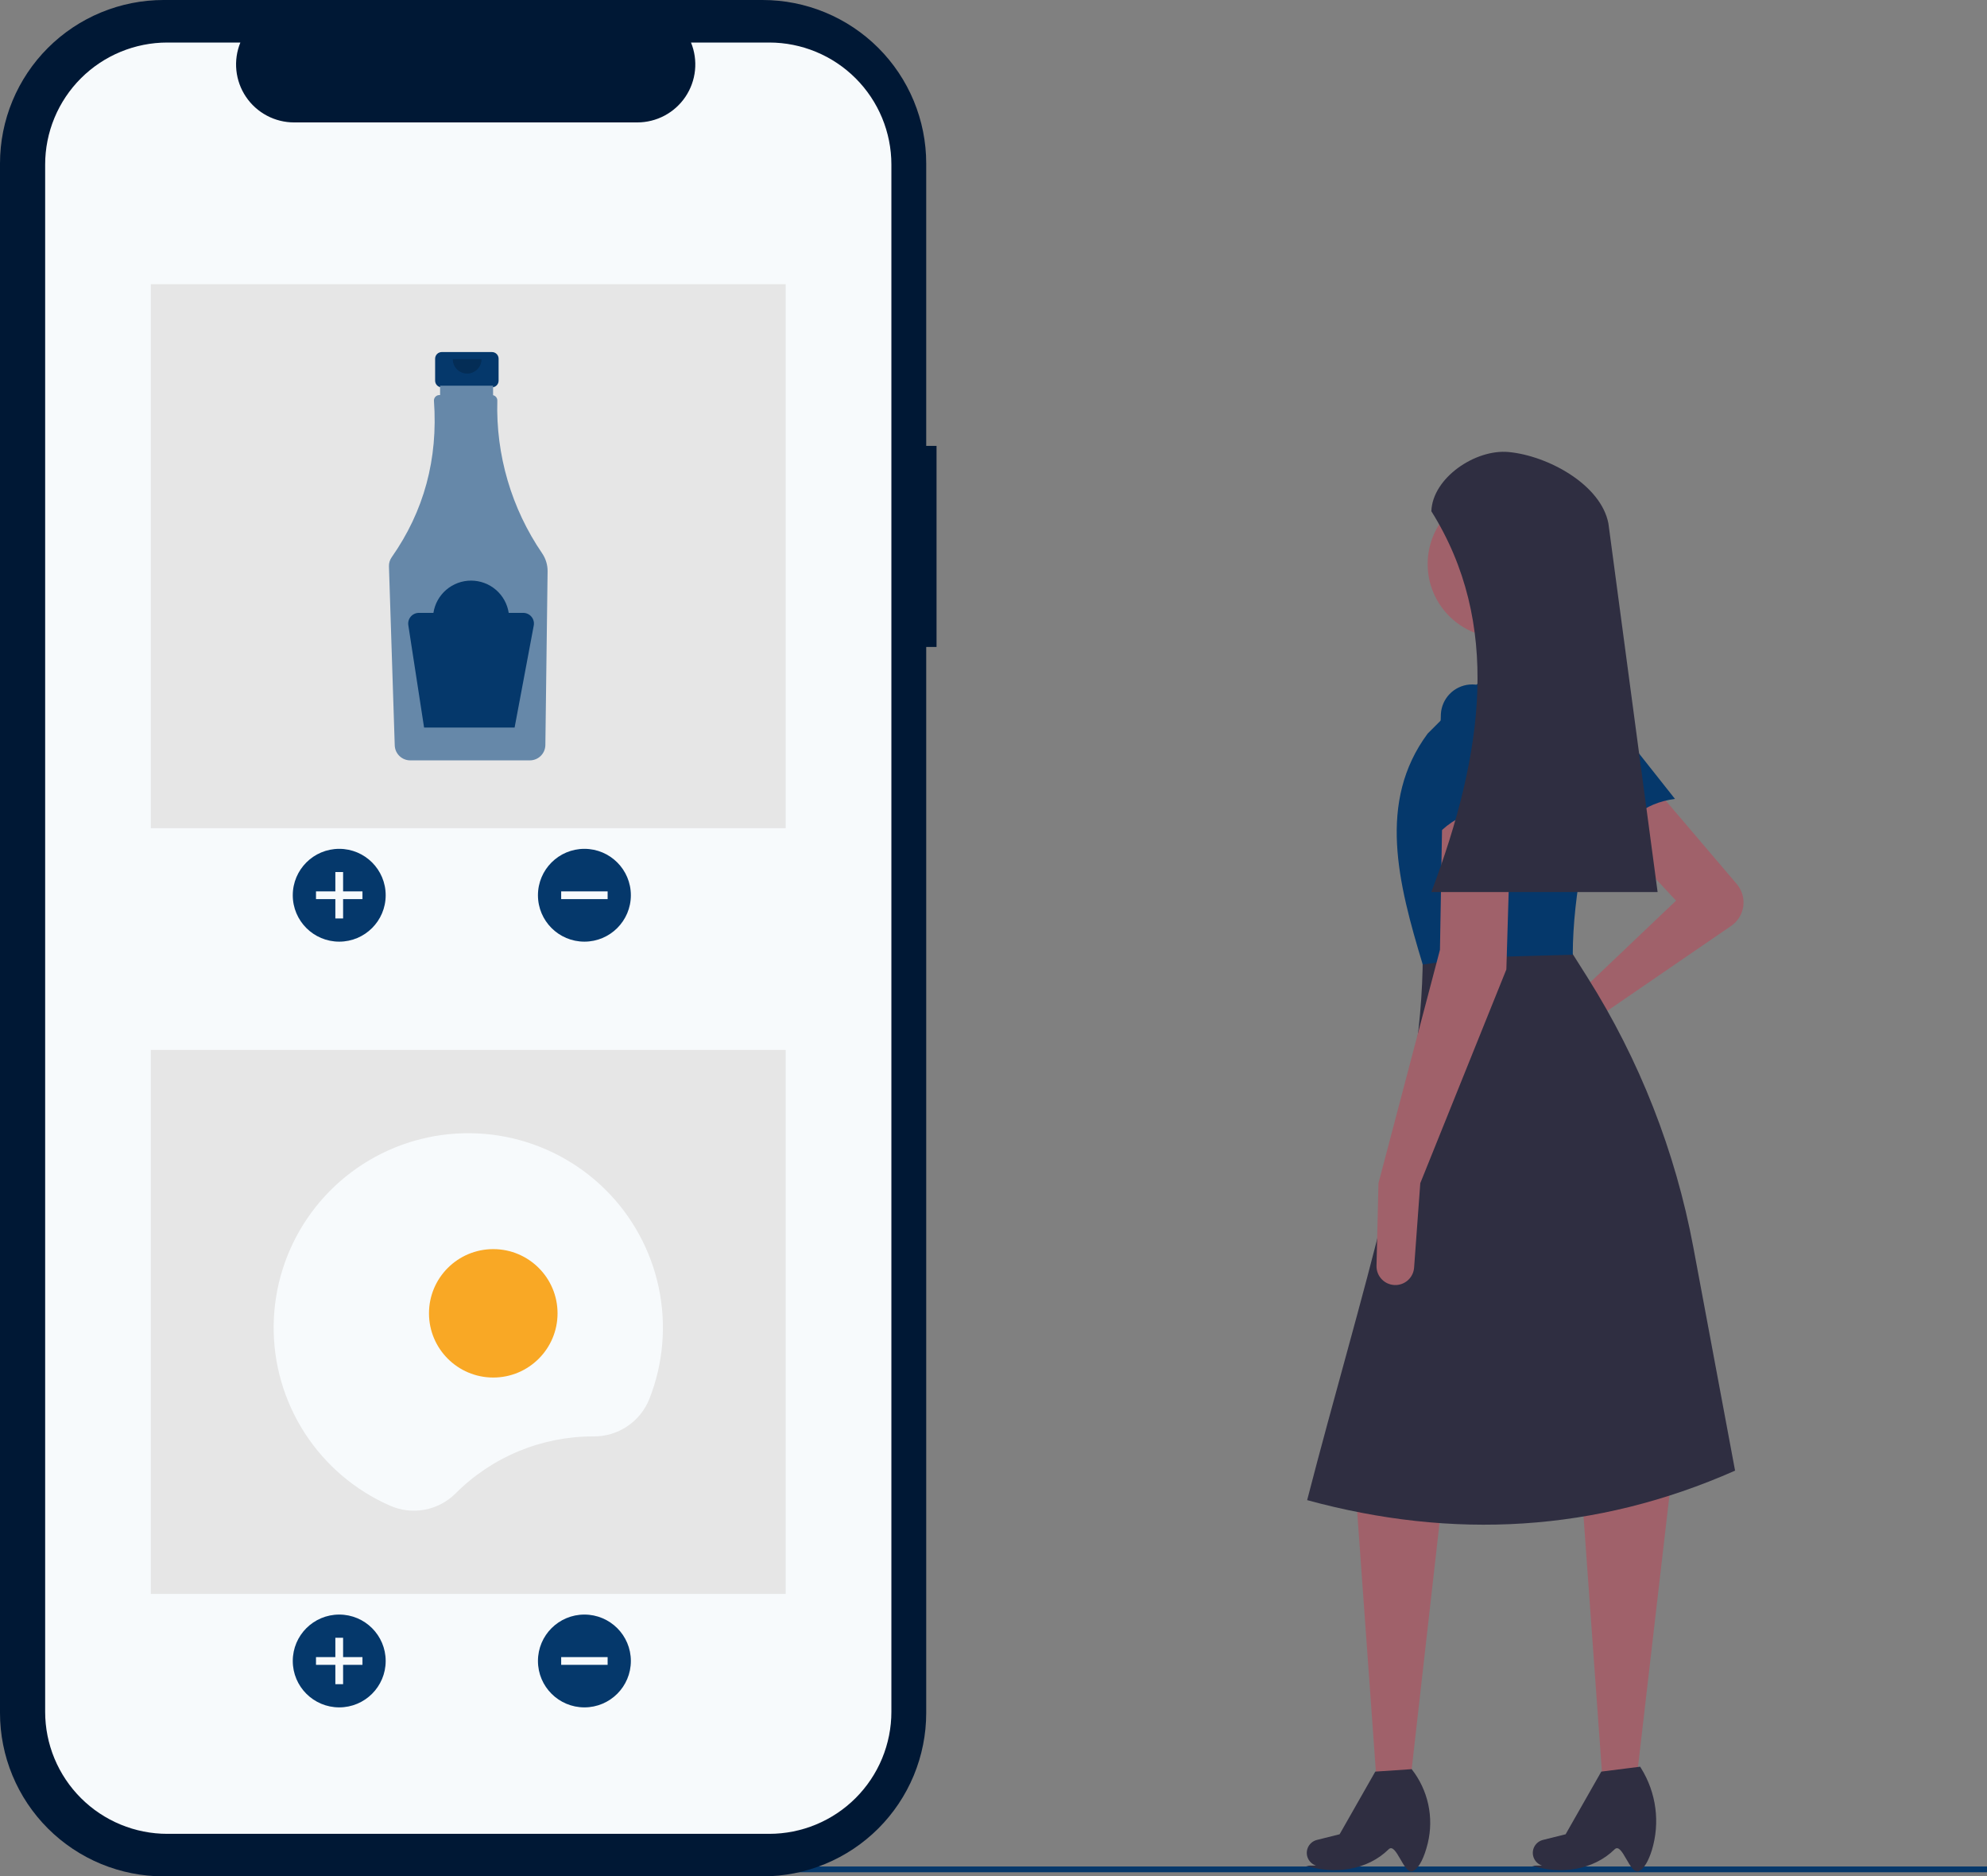 <svg width="430" height="406" viewBox="0 0 430 406" fill="none" xmlns="http://www.w3.org/2000/svg">
<rect x="0" y="0" width="430" height="406" fill="#808080" stroke="none"/>
<g clip-path="url(#clip0_136_4357)">
<path d="M430 403.86H139.829V405.11H430V403.86Z" fill="#05386B"/>
<path d="M375.848 191.281C376.406 191.936 376.821 192.702 377.064 193.528C377.308 194.353 377.375 195.221 377.262 196.074C377.148 196.928 376.857 197.748 376.406 198.481C375.955 199.215 375.355 199.846 374.644 200.333L344.614 220.927L331.39 229.733C330.639 230.233 329.729 230.436 328.836 230.303C327.943 230.17 327.132 229.709 326.56 229.011C326.227 228.604 325.986 228.13 325.854 227.621C325.722 227.112 325.703 226.581 325.797 226.063C325.891 225.546 326.096 225.055 326.398 224.625C326.701 224.195 327.093 223.835 327.548 223.571L340.356 216.143L362.709 194.879L348.339 179.462L358.984 171.488L375.848 191.281Z" fill="#A0616A"/>
<path d="M305.229 385.194H297.883L293.521 324.59L312.148 324.059L305.229 385.194Z" fill="#A0616A"/>
<path d="M305.762 404.863C303.803 405.756 302.163 398.522 300.51 400.144C295.889 404.68 288.812 405.668 282.644 403.687L284.802 403.663C284.43 403.544 284.086 403.35 283.791 403.094C283.496 402.838 283.256 402.524 283.086 402.173C282.916 401.821 282.819 401.439 282.801 401.048C282.783 400.658 282.844 400.269 282.982 399.903C283.146 399.465 283.414 399.074 283.763 398.763C284.112 398.452 284.532 398.23 284.986 398.117L289.901 396.889L297.618 383.333L305.496 382.802C307.252 385.038 308.478 387.643 309.081 390.421C309.684 393.199 309.648 396.078 308.977 398.84C308.262 401.754 307.158 404.227 305.762 404.863Z" fill="#2F2E41"/>
<path d="M354.141 385.194H346.795L342.432 324.591L361.591 320.87L354.141 385.194Z" fill="#A0616A"/>
<path d="M354.673 404.863C352.714 405.756 351.074 398.522 349.422 400.144C344.8 404.68 337.723 405.668 331.555 403.687L333.714 403.663C333.341 403.544 332.997 403.35 332.702 403.094C332.407 402.837 332.167 402.524 331.997 402.172C331.827 401.821 331.73 401.438 331.712 401.048C331.694 400.658 331.755 400.268 331.893 399.903C332.057 399.465 332.325 399.074 332.674 398.763C333.024 398.452 333.443 398.23 333.897 398.116L338.812 396.889L346.529 383.333L354.939 382.27L355.152 382.617C356.777 385.234 357.826 388.168 358.226 391.222C358.627 394.276 358.371 397.381 357.475 400.328C356.776 402.567 355.824 404.339 354.673 404.863Z" fill="#2F2E41"/>
<path d="M362.47 172.859C355.715 173.798 351.038 177.493 349.133 184.865L336.716 161.964C335.98 160.509 335.793 158.837 336.19 157.256C336.588 155.674 337.542 154.289 338.879 153.353C340.298 152.36 342.044 151.946 343.758 152.197C345.472 152.447 347.026 153.343 348.1 154.701L362.47 172.859Z" fill="#05386B"/>
<path d="M375.482 318.211C345.291 331.555 314.393 333.196 282.877 324.591C294.386 280.006 307.975 239.691 307.891 206.574L338.759 203.916L343.512 211.442C354.788 229.299 362.572 249.13 366.45 269.884L375.482 318.211Z" fill="#2F2E41"/>
<path d="M324.921 137.997C333.739 137.997 340.888 130.856 340.888 122.049C340.888 113.241 333.739 106.1 324.921 106.1C316.103 106.1 308.955 113.241 308.955 122.049C308.955 130.856 316.103 137.997 324.921 137.997Z" fill="#A0616A"/>
<path d="M342.485 150.223L322.793 151.287L319.6 133.744L335.566 131.086L342.485 150.223Z" fill="#A0616A"/>
<path d="M340.355 206.574L318.782 207.181L307.89 208.7C302.544 191.06 298.043 173.46 308.955 158.729L321.728 145.971L340.888 145.439L341.141 145.584C344.184 147.325 346.542 150.05 347.827 153.309C349.112 156.568 349.247 160.167 348.21 163.514C343.456 178.947 340.402 193.52 340.355 206.574Z" fill="#05386B"/>
<path d="M307.359 256.013L306.02 274.281C305.949 275.26 305.526 276.18 304.829 276.871C304.132 277.563 303.209 277.979 302.228 278.045C301.664 278.082 301.097 278.002 300.566 277.809C300.034 277.616 299.548 277.314 299.139 276.923C298.731 276.532 298.408 276.06 298.192 275.537C297.976 275.015 297.871 274.453 297.885 273.888L298.311 256.013L311.616 205.511L312.149 174.678L327.05 174.146L325.986 209.764L307.359 256.013Z" fill="#A0616A"/>
<path d="M328.647 176.804C322.329 174.238 316.428 175.097 311.084 180.525L311.816 154.492C311.908 152.864 312.585 151.324 313.722 150.153C314.858 148.983 316.379 148.261 318.006 148.12C319.732 147.97 321.45 148.485 322.808 149.56C324.167 150.634 325.062 152.187 325.312 153.899L328.647 176.804Z" fill="#05386B"/>
<path d="M358.717 193.018H309.754C321.176 162.806 324.859 134.7 309.754 110.619C310.013 103.386 319.301 97.116 326.513 97.809C335.031 98.627 346.477 104.879 348.073 113.277L358.717 193.018Z" fill="#2F2E41"/>
<path d="M202.673 96.481H200.439V35.37C200.439 30.725 199.523 26.125 197.744 21.834C195.964 17.543 193.356 13.644 190.068 10.36C186.78 7.075 182.876 4.47 178.58 2.692C174.284 0.915 169.679 -1.39192e-05 165.029 1.58839e-10H35.41C30.76 -1.02562e-05 26.155 0.915 21.859 2.692C17.563 4.47 13.659 7.075 10.371 10.36C7.083 13.644 4.475 17.543 2.695 21.834C0.916 26.125 -5.134e-06 30.725 0 35.37V370.63C-3.66714e-06 375.275 0.916 379.875 2.695 384.166C4.475 388.457 7.083 392.356 10.371 395.64C13.659 398.925 17.563 401.53 21.859 403.308C26.155 405.085 30.76 406 35.41 406H165.029C169.679 406 174.284 405.085 178.58 403.308C182.876 401.53 186.78 398.925 190.068 395.641C193.356 392.356 195.964 388.457 197.744 384.166C199.523 379.875 200.439 375.275 200.439 370.63V139.981H202.673V96.481Z" fill="#001835"/>
<path d="M166.458 9.202H149.538C150.316 11.107 150.613 13.175 150.403 15.222C150.193 17.269 149.482 19.233 148.333 20.941C147.184 22.649 145.632 24.049 143.813 25.016C141.995 25.984 139.967 26.49 137.906 26.49H63.649C61.589 26.49 59.56 25.984 57.742 25.016C55.924 24.049 54.372 22.649 53.223 20.941C52.074 19.233 51.362 17.269 51.152 15.222C50.942 13.175 51.239 11.107 52.017 9.202H36.214C32.742 9.202 29.303 9.885 26.095 11.213C22.886 12.54 19.971 14.486 17.516 16.938C15.06 19.391 13.112 22.303 11.783 25.507C10.454 28.712 9.771 32.147 9.771 35.615V370.384C9.771 373.853 10.454 377.288 11.783 380.492C13.112 383.697 15.06 386.609 17.516 389.062C19.971 391.514 22.886 393.46 26.095 394.787C29.303 396.115 32.742 396.798 36.214 396.798H166.458C169.931 396.798 173.369 396.115 176.578 394.787C179.786 393.46 182.701 391.514 185.156 389.062C187.612 386.609 189.56 383.697 190.889 380.492C192.218 377.288 192.902 373.853 192.902 370.384V35.615C192.902 28.61 190.116 21.892 185.156 16.938C180.197 11.985 173.471 9.202 166.458 9.202Z" fill="#F7FAFC"/>
<path d="M170.032 61.495H32.642V179.204H170.032V61.495Z" fill="#E6E6E6"/>
<path d="M73.411 203.75C78.963 203.75 83.464 199.254 83.464 193.709C83.464 188.163 78.963 183.667 73.411 183.667C67.859 183.667 63.358 188.163 63.358 193.709C63.358 199.254 67.859 203.75 73.411 203.75Z" fill="#05386B"/>
<path d="M78.438 192.872H74.249V188.688H72.573V192.872H68.385V194.546H72.573V198.73H74.249V194.546H78.438V192.872Z" fill="#F7FAFC"/>
<path d="M126.469 203.75C132.021 203.75 136.522 199.254 136.522 193.709C136.522 188.163 132.021 183.667 126.469 183.667C120.917 183.667 116.416 188.163 116.416 193.709C116.416 199.254 120.917 203.75 126.469 203.75Z" fill="#05386B"/>
<path d="M131.495 194.545V192.872H121.442V194.545H131.495Z" fill="#F7FAFC"/>
<path d="M106.461 76.175H95.603C95.222 76.175 94.856 76.327 94.586 76.596C94.316 76.866 94.164 77.232 94.164 77.613V82.373C94.164 82.755 94.316 83.12 94.586 83.39C94.856 83.66 95.222 83.811 95.603 83.811H97.403V90.944H104.662V83.811H106.461C106.843 83.811 107.209 83.66 107.479 83.39C107.749 83.12 107.9 82.755 107.9 82.373V77.613C107.9 77.232 107.749 76.866 107.479 76.596C107.209 76.327 106.843 76.175 106.461 76.175Z" fill="#05386B"/>
<path d="M117.335 119.74C110.686 110.022 107.287 98.45 107.624 86.683C107.63 86.412 107.542 86.147 107.375 85.933C107.207 85.719 106.971 85.57 106.705 85.51V83.453H95.239V85.481H95.081C94.926 85.482 94.773 85.512 94.63 85.571C94.488 85.631 94.358 85.717 94.249 85.827C94.14 85.936 94.053 86.066 93.995 86.208C93.936 86.351 93.905 86.504 93.906 86.658C93.906 86.687 93.907 86.715 93.909 86.744C94.812 99.322 91.762 110.602 84.757 120.584C84.354 121.158 84.148 121.846 84.171 122.547L85.424 161.287C85.454 162.151 85.818 162.97 86.438 163.574C87.058 164.177 87.888 164.517 88.753 164.524H114.689C115.565 164.517 116.403 164.169 117.025 163.553C117.647 162.938 118.004 162.105 118.02 161.23L118.503 123.616C118.517 122.236 118.11 120.884 117.335 119.74Z" fill="#6688A9"/>
<path opacity="0.2" d="M104.197 77.726C104.197 78.549 103.87 79.338 103.288 79.92C102.705 80.501 101.916 80.828 101.092 80.828C100.268 80.828 99.478 80.501 98.896 79.92C98.314 79.338 97.986 78.549 97.986 77.726" fill="black"/>
<path d="M113.229 132.609H110.088C109.789 130.665 108.802 128.893 107.308 127.613C105.814 126.333 103.91 125.629 101.941 125.629C99.973 125.629 98.069 126.333 96.575 127.613C95.081 128.893 94.094 130.665 93.795 132.609H90.654C90.32 132.609 89.989 132.681 89.686 132.82C89.382 132.96 89.112 133.163 88.895 133.416C88.677 133.67 88.517 133.967 88.425 134.288C88.333 134.609 88.312 134.946 88.363 135.276L91.774 157.425H111.363L115.507 135.351C115.57 135.016 115.558 134.672 115.473 134.343C115.387 134.014 115.23 133.707 115.013 133.445C114.795 133.184 114.522 132.973 114.214 132.828C113.906 132.684 113.57 132.609 113.229 132.609Z" fill="#05386B"/>
<path d="M170.032 227.18H32.642V344.889H170.032V227.18Z" fill="#E6E6E6"/>
<path d="M73.411 369.435C78.963 369.435 83.464 364.94 83.464 359.394C83.464 353.848 78.963 349.352 73.411 349.352C67.859 349.352 63.358 353.848 63.358 359.394C63.358 364.94 67.859 369.435 73.411 369.435Z" fill="#05386B"/>
<path d="M78.438 358.557H74.249V354.373H72.573V358.557H68.385V360.231H72.573V364.415H74.249V360.231H78.438V358.557Z" fill="#F7FAFC"/>
<path d="M126.469 369.435C132.021 369.435 136.522 364.94 136.522 359.394C136.522 353.848 132.021 349.352 126.469 349.352C120.917 349.352 116.416 353.848 116.416 359.394C116.416 364.94 120.917 369.435 126.469 369.435Z" fill="#05386B"/>
<path d="M131.495 360.23V358.557H121.442V360.23H131.495Z" fill="#F7FAFC"/>
<path d="M128.383 310.803L128.459 310.803C131.046 310.825 133.579 310.067 135.728 308.629C137.877 307.191 139.543 305.139 140.507 302.742C143.546 295.066 144.258 286.667 142.553 278.59C140.849 270.514 136.803 263.116 130.921 257.319C125.038 251.522 117.579 247.582 109.471 245.988C101.362 244.395 92.964 245.219 85.322 248.358C77.679 251.497 71.129 256.812 66.489 263.642C61.848 270.471 59.321 278.514 59.223 286.767C59.124 295.021 61.459 303.121 65.935 310.059C70.411 316.997 76.832 322.467 84.397 325.787C86.749 326.827 89.36 327.133 91.888 326.664C94.417 326.196 96.745 324.975 98.567 323.163C102.474 319.239 107.12 316.127 112.238 314.006C117.355 311.884 122.842 310.796 128.383 310.803Z" fill="#F7FAFC"/>
<path d="M106.746 298.066C114.428 298.066 120.656 291.846 120.656 284.172C120.656 276.499 114.428 270.278 106.746 270.278C99.064 270.278 92.836 276.499 92.836 284.172C92.836 291.846 99.064 298.066 106.746 298.066Z" fill="#F9A825"/>
</g>
<defs>
<clipPath id="clip0_136_4357">
<rect width="430" height="406" fill="white"/>
</clipPath>
</defs>
</svg>
